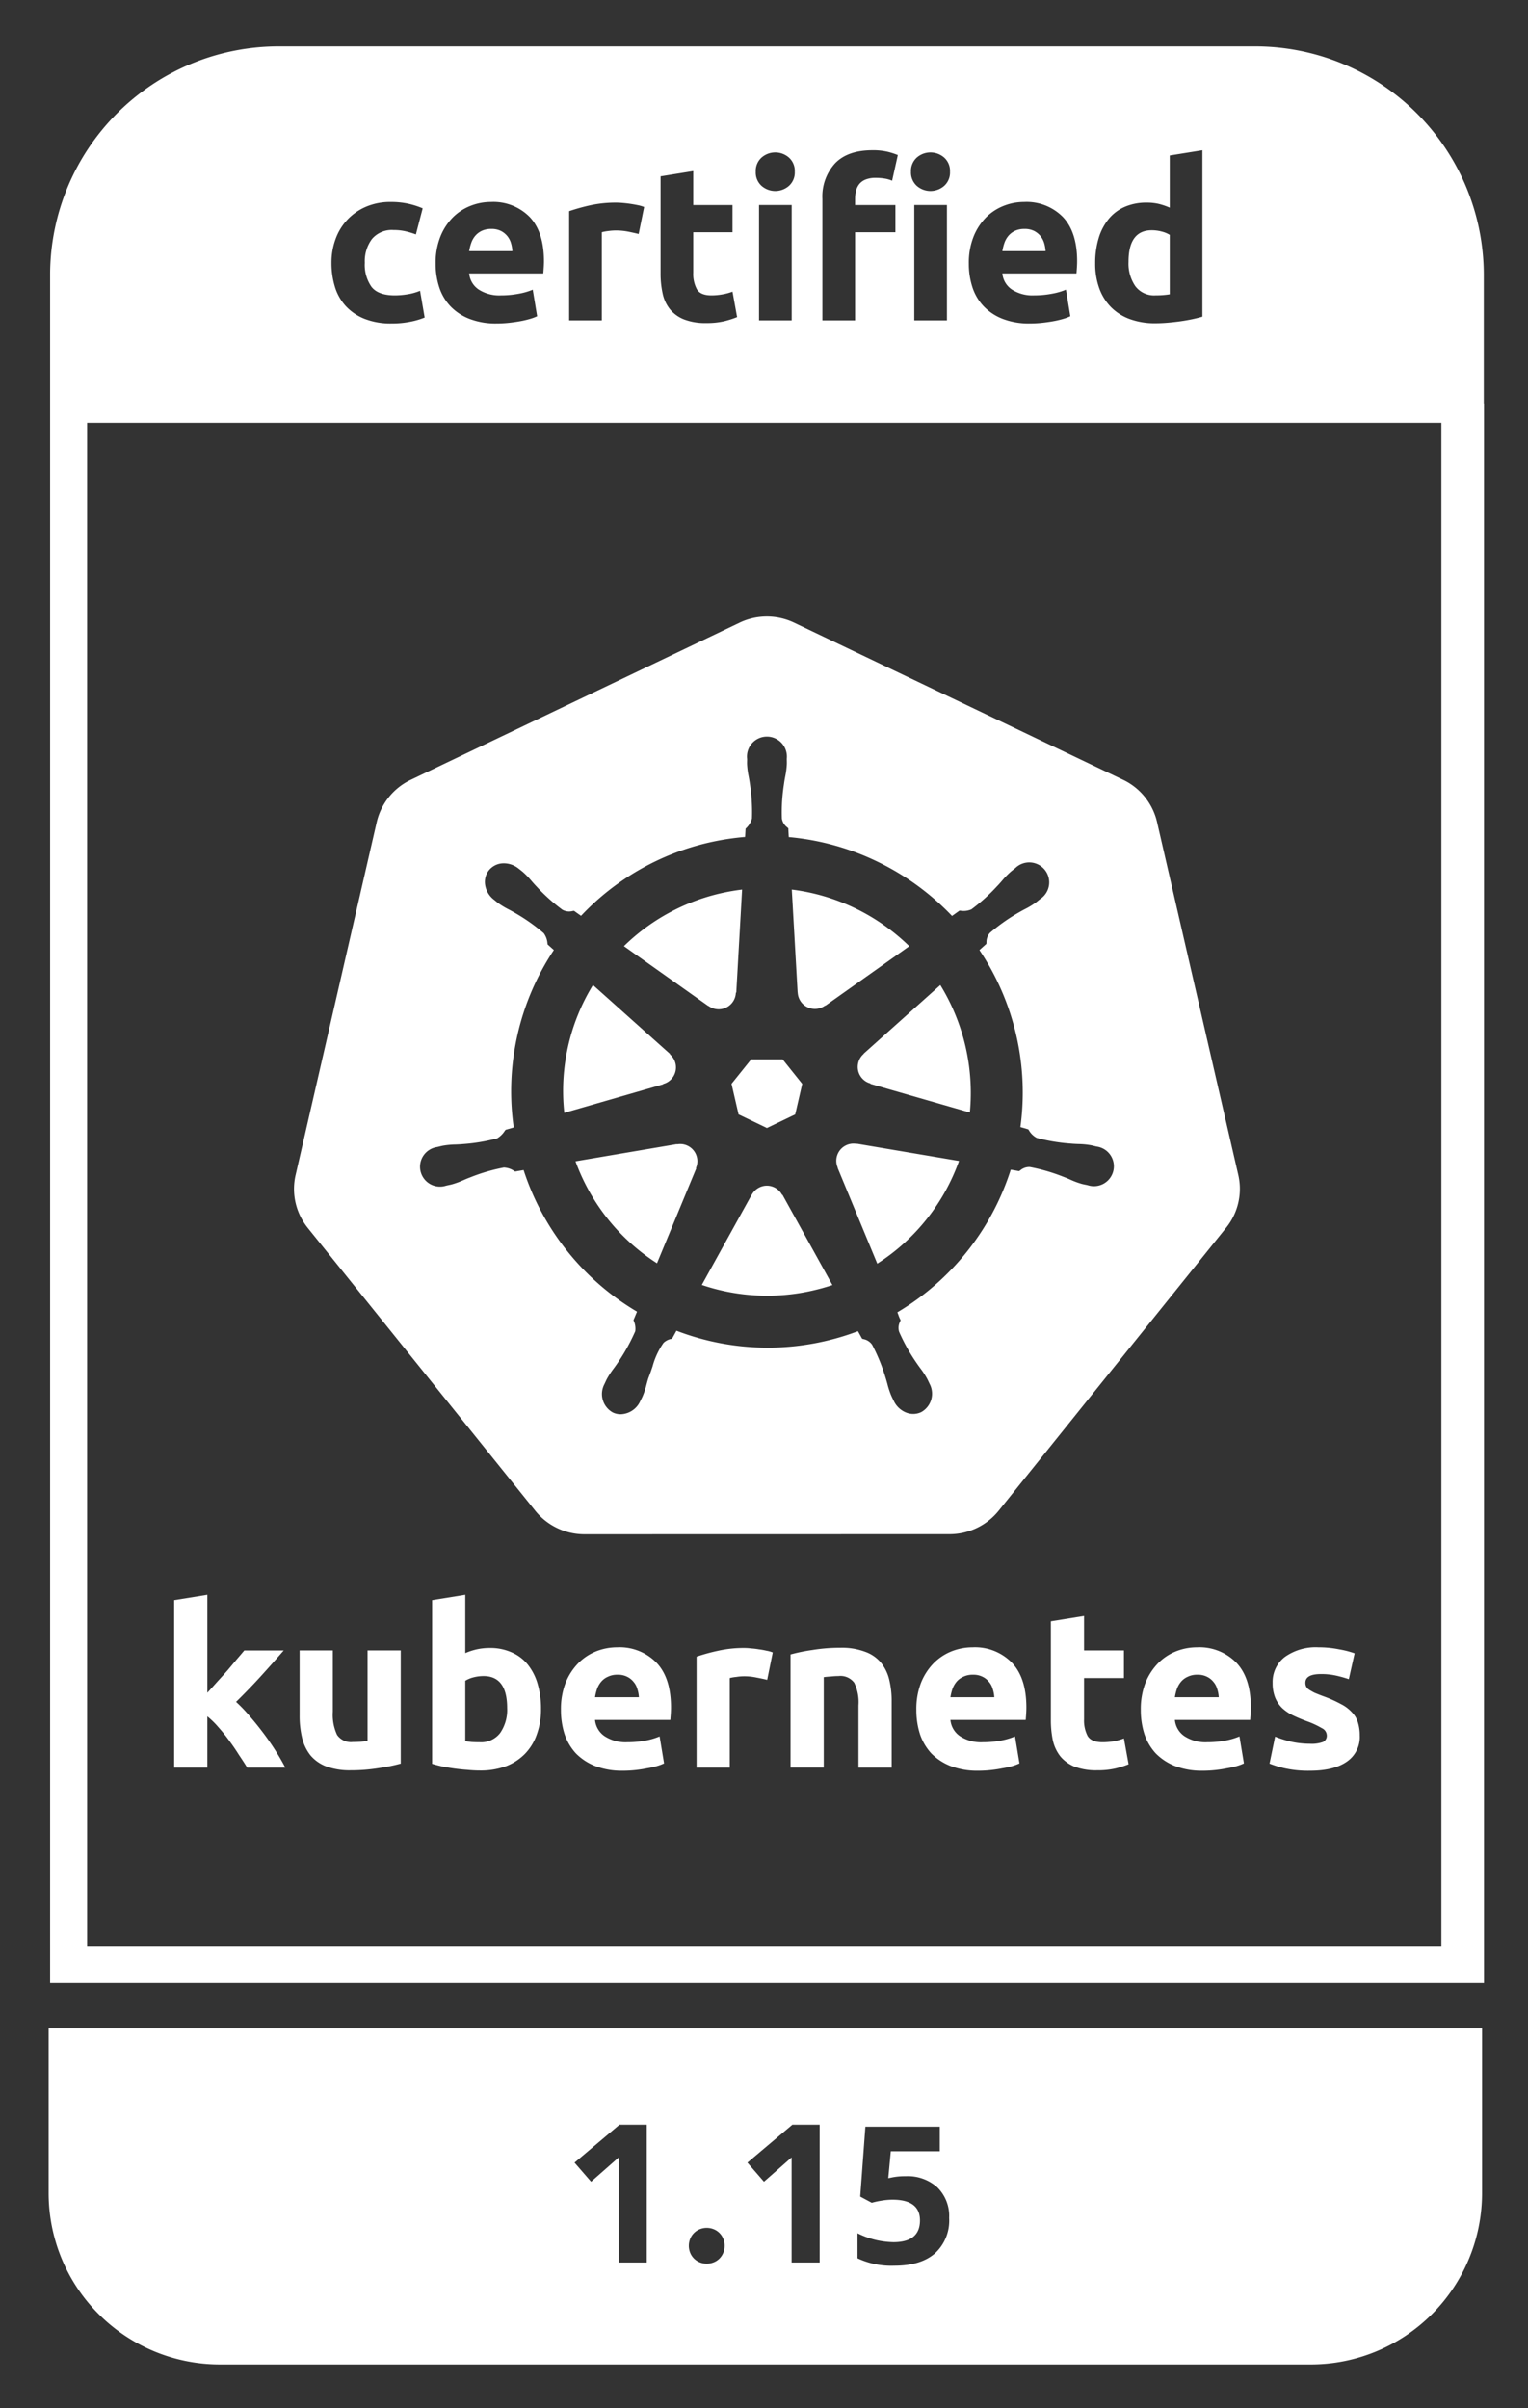 <svg xmlns="http://www.w3.org/2000/svg" role="img" viewBox="-0.26 0.24 305.52 481.52"><rect x="-0.26" y="0.24" width="305.52" height="481.52" fill="#333333" stroke="none"/><defs><style>.cls-2{fill:#fff}</style></defs><path fill="none" d="M126.418 336.54a3.733 3.733 0 00-1.291-1.023 4.07 4.07 0 00-1.915-.4 4.239 4.239 0 00-1.915.4 3.72 3.72 0 00-1.336.979 4.764 4.764 0 00-.846 1.47 10.269 10.269 0 00-.401 1.648h8.773a6.222 6.222 0 00-.311-1.648 3.674 3.674 0 00-.758-1.425zm-29.993-1.156a8.084 8.084 0 00-2.048.267 5.787 5.787 0 00-1.603.668v12.068q.49.089 1.247.178.757.044 1.647.044a4.768 4.768 0 004.097-1.87 8.13 8.13 0 001.38-4.943q0-6.412-4.72-6.412zm101.054 1.156a3.733 3.733 0 00-1.292-1.023 4.068 4.068 0 00-1.915-.4 4.239 4.239 0 00-1.915.4 3.72 3.72 0 00-1.336.979 4.763 4.763 0 00-.846 1.47 10.255 10.255 0 00-.4 1.648h8.772a6.22 6.22 0 00-.311-1.648 3.673 3.673 0 00-.757-1.425zm44.88 0a3.733 3.733 0 00-1.292-1.023 4.07 4.07 0 00-1.914-.4 4.239 4.239 0 00-1.915.4 3.721 3.721 0 00-1.336.979 4.768 4.768 0 00-.847 1.47 10.267 10.267 0 00-.4 1.648h8.773a6.22 6.22 0 00-.312-1.648 3.674 3.674 0 00-.757-1.425z"/><path d="M73.231 348.342q-.623.09-1.425.179-.802.044-1.514.044a3.366 3.366 0 01-3.162-1.425 9.491 9.491 0 01-.846-4.631v-12.247h-6.635v13.048a18.562 18.562 0 00.49 4.41 8.974 8.974 0 001.647 3.473 7.651 7.651 0 003.117 2.226 13.504 13.504 0 004.988.802 34.106 34.106 0 005.611-.446 34.672 34.672 0 004.364-.89v-22.623h-6.635zm32.056-15.23a8.428 8.428 0 00-3.206-2.449 10.347 10.347 0 00-4.409-.89 11.898 11.898 0 00-2.583.267 12.432 12.432 0 00-2.315.757v-11.668l-6.636 1.07v32.73q.891.267 2.049.535 1.158.222 2.405.4 1.291.179 2.582.268 1.336.133 2.539.133a14.727 14.727 0 005.166-.846 10.71 10.71 0 003.83-2.494 10.473 10.473 0 002.36-3.874 14.454 14.454 0 00.846-5.077 17.331 17.331 0 00-.668-4.987 11.08 11.08 0 00-1.96-3.875zm-5.522 13.627a4.768 4.768 0 01-4.097 1.87q-.89 0-1.647-.044-.757-.089-1.247-.178V336.32a5.787 5.787 0 011.603-.668 8.084 8.084 0 012.048-.267q4.72 0 4.72 6.412a8.13 8.13 0 01-1.38 4.943zm23.358-17.1a11.399 11.399 0 00-4.186.802 10.52 10.52 0 00-3.562 2.36 11.925 11.925 0 00-2.539 3.919 14.454 14.454 0 00-.935 5.433 15.698 15.698 0 00.713 4.809 10.779 10.779 0 002.27 3.874 11.13 11.13 0 003.875 2.539 14.94 14.94 0 005.522.935 23.4 23.4 0 002.494-.134q1.247-.133 2.315-.356a15.575 15.575 0 002.004-.445 9.168 9.168 0 001.425-.535l-.89-5.388a14.304 14.304 0 01-2.895.846 20.124 20.124 0 01-3.562.312 7.696 7.696 0 01-4.543-1.203 4.41 4.41 0 01-1.915-3.25h15.052q.045-.535.09-1.203.044-.712.044-1.291 0-5.923-2.895-8.951a10.308 10.308 0 00-7.882-3.073zm-4.409 9.975a10.269 10.269 0 01.401-1.648 4.764 4.764 0 01.846-1.47 3.72 3.72 0 011.336-.979 4.239 4.239 0 011.915-.4 4.07 4.07 0 011.915.4 3.733 3.733 0 011.291 1.024 3.674 3.674 0 01.758 1.425 6.222 6.222 0 01.311 1.648zm-66.25 7.26l-.001-.001q-1.336-1.781-2.761-3.43a29.19 29.19 0 00-2.761-2.894q2.672-2.627 4.899-5.076 2.27-2.494 4.63-5.21h-7.88q-.624.756-1.514 1.78-.847 1.025-1.826 2.183-.98 1.113-2.049 2.27-1.024 1.159-2.004 2.227V319.13l-6.635 1.07v33.487h6.635v-10.242a16.979 16.979 0 012.227 2.182 32.361 32.361 0 012.182 2.716q1.024 1.381 1.915 2.806.935 1.38 1.648 2.538h7.615q-.757-1.47-1.87-3.25t-2.45-3.563zm141.719-17.235a11.397 11.397 0 00-4.186.802 10.52 10.52 0 00-3.562 2.36 11.926 11.926 0 00-2.539 3.919 14.454 14.454 0 00-.935 5.433 15.696 15.696 0 00.713 4.809 10.778 10.778 0 002.27 3.874 11.131 11.131 0 003.875 2.539 14.94 14.94 0 005.522.935 23.4 23.4 0 002.494-.134q1.247-.133 2.316-.356a15.579 15.579 0 002.004-.445 9.17 9.17 0 001.425-.535l-.891-5.388a14.305 14.305 0 01-2.895.846 20.125 20.125 0 01-3.562.312 7.696 7.696 0 01-4.543-1.203 4.41 4.41 0 01-1.914-3.25h15.051q.045-.535.09-1.203.044-.712.044-1.291 0-5.923-2.895-8.951a10.308 10.308 0 00-7.882-3.073zm-4.408 9.975a10.255 10.255 0 01.4-1.648 4.763 4.763 0 01.846-1.47 3.72 3.72 0 011.336-.979 4.239 4.239 0 011.915-.4 4.068 4.068 0 011.915.4 3.733 3.733 0 011.292 1.024 3.673 3.673 0 01.757 1.425 6.22 6.22 0 01.311 1.648zm49.288-9.975a11.397 11.397 0 00-4.186.802 10.52 10.52 0 00-3.562 2.36 11.926 11.926 0 00-2.538 3.919 14.454 14.454 0 00-.936 5.433 15.695 15.695 0 00.713 4.809 10.778 10.778 0 002.271 3.874 11.131 11.131 0 003.874 2.539 14.94 14.94 0 005.522.935 23.4 23.4 0 002.494-.134q1.247-.133 2.316-.356a15.575 15.575 0 002.004-.445 9.171 9.171 0 001.425-.535l-.89-5.388a14.305 14.305 0 01-2.895.846 20.124 20.124 0 01-3.563.312 7.696 7.696 0 01-4.542-1.203 4.41 4.41 0 01-1.915-3.25h15.052q.044-.535.089-1.203.044-.712.044-1.291 0-5.923-2.894-8.951a10.308 10.308 0 00-7.883-3.073zm-4.408 9.975a10.267 10.267 0 01.4-1.648 4.768 4.768 0 01.847-1.47 3.721 3.721 0 011.336-.979 4.239 4.239 0 011.915-.4 4.07 4.07 0 011.914.4 3.733 3.733 0 011.292 1.024 3.674 3.674 0 01.757 1.425 6.22 6.22 0 01.312 1.648zm-83.21-9.574a13.169 13.169 0 00-1.514-.178 11.331 11.331 0 00-1.292-.09 23.643 23.643 0 00-5.433.58 37.304 37.304 0 00-4.186 1.157v22.177h6.636v-17.902a7.522 7.522 0 011.291-.222 10.47 10.47 0 011.514-.134 11.898 11.898 0 012.583.267q1.202.223 2.093.446l1.113-5.478a6.182 6.182 0 00-1.291-.356 13.506 13.506 0 00-1.514-.267zm119.815 14.651a4.736 4.736 0 00-1.158-2.004 7.563 7.563 0 00-2.227-1.692 25.178 25.178 0 00-3.607-1.603q-1.069-.401-1.781-.713-.668-.356-1.07-.623a1.667 1.667 0 01-.533-.624 1.791 1.791 0 01-.134-.712q0-1.737 3.117-1.737a13.378 13.378 0 013.028.312 23.79 23.79 0 012.539.712l1.158-5.166a17.916 17.916 0 00-3.118-.801 20.408 20.408 0 00-4.097-.401 10.655 10.655 0 00-6.724 1.915 6.26 6.26 0 00-2.45 5.21 7.667 7.667 0 00.49 2.895 6.272 6.272 0 001.381 2.093 8.77 8.77 0 002.138 1.47q1.291.623 2.85 1.202a17.15 17.15 0 012.983 1.38 1.643 1.643 0 01.98 1.38 1.376 1.376 0 01-.757 1.381 6.624 6.624 0 01-2.583.356 17.903 17.903 0 01-3.518-.356 23.487 23.487 0 01-3.473-1.069l-1.114 5.389a21.158 21.158 0 002.85.89 21.464 21.464 0 005.21.535q4.766 0 7.348-1.782a5.939 5.939 0 002.628-5.254 8.489 8.489 0 00-.356-2.583zm-95.373-11.979a7.28 7.28 0 00-3.161-2.182 13.147 13.147 0 00-4.943-.802 34.113 34.113 0 00-5.611.445 34.697 34.697 0 00-4.365.89v22.623h6.636v-18.08q.623-.089 1.425-.133a13.746 13.746 0 011.514-.09 3.451 3.451 0 013.162 1.337 8.945 8.945 0 01.846 4.542v12.424h6.635V340.46a18.01 18.01 0 00-.49-4.364 8.59 8.59 0 00-1.648-3.384zm46.484 15.72a13.796 13.796 0 01-2.182.178q-2.226 0-2.983-1.247a6.723 6.723 0 01-.713-3.34v-8.239h7.972v-5.522h-7.972v-6.902l-6.635 1.069v19.683a19.8 19.8 0 00.4 4.141 8.03 8.03 0 001.515 3.207 7.346 7.346 0 002.85 2.048 12.208 12.208 0 004.498.713 15.568 15.568 0 003.607-.357 18.888 18.888 0 002.672-.846l-.936-5.165a12.528 12.528 0 01-2.093.579z" class="cls-2"/><path d="M296.465 80.9h-.045V55.094a45.717 45.717 0 00-45.583-45.583H55.34A45.717 45.717 0 009.757 55.094V396.77h286.708zM151.506 64.3V41.24h6.532V64.3zm31.039 0V41.24h6.532V64.3zm36.877-16.462a11.022 11.022 0 012.017-3.836 8.634 8.634 0 013.222-2.411 10.81 10.81 0 014.363-.833 10.27 10.27 0 012.433.263 13.196 13.196 0 012.17.745V31.333l6.532-1.052v33.275q-.878.263-2.016.504-1.141.242-2.39.417-1.25.175-2.543.285-1.293.109-2.476.11a14.504 14.504 0 01-5.086-.834 10.204 10.204 0 01-3.77-2.39 10.354 10.354 0 01-2.346-3.77 14.37 14.37 0 01-.81-4.975 17.024 17.024 0 01.7-5.064zm-25.028-.263a11.511 11.511 0 012.477-3.836 10.305 10.305 0 013.53-2.324 11.054 11.054 0 014.098-.789 10.19 10.19 0 017.76 3.004q2.85 3.003 2.85 8.833 0 .57-.044 1.25t-.088 1.205H200.16a4.34 4.34 0 001.885 3.201 7.578 7.578 0 004.472 1.183 18.888 18.888 0 003.53-.328 13.298 13.298 0 002.827-.811l.877 5.305a9.028 9.028 0 01-1.403.525 18.295 18.295 0 01-1.951.46q-1.075.198-2.302.33a23.014 23.014 0 01-2.455.131 14.525 14.525 0 01-5.414-.92 10.536 10.536 0 01-3.814-2.521 9.998 9.998 0 01-2.236-3.793 15.017 15.017 0 01-.723-4.734 14.096 14.096 0 01.942-5.37zM183.049 31.75a4.16 4.16 0 015.48 0 3.589 3.589 0 011.162 2.827 3.587 3.587 0 01-1.162 2.828 4.16 4.16 0 01-5.48 0 3.583 3.583 0 01-1.162-2.828 3.585 3.585 0 011.162-2.827zm-18.874 8.263a9.836 9.836 0 012.521-7.102q2.521-2.63 7.475-2.63a12.66 12.66 0 013.047.307 14.747 14.747 0 012.039.657l-1.14 5.13a6.254 6.254 0 00-1.557-.438 11.349 11.349 0 00-1.73-.132 5.324 5.324 0 00-1.996.329 3.08 3.08 0 00-1.271.898 3.477 3.477 0 00-.658 1.36 7.056 7.056 0 00-.197 1.71v1.14h8.067v5.435h-8.067v17.624h-6.533zM152.01 31.75a4.158 4.158 0 015.48 0 3.587 3.587 0 011.162 2.827 3.585 3.585 0 01-1.162 2.828 4.16 4.16 0 01-5.48 0 3.583 3.583 0 01-1.161-2.828 3.584 3.584 0 011.161-2.827zm-20.188 3.748l6.533-1.052v6.795h7.847v5.437h-7.847v8.11a6.45 6.45 0 00.723 3.288q.723 1.228 2.915 1.227a12.464 12.464 0 002.17-.197 11.136 11.136 0 002.039-.548l.92 5.086a18.477 18.477 0 01-2.63.833 15.332 15.332 0 01-3.55.35 11.688 11.688 0 01-4.429-.723 6.944 6.944 0 01-2.806-2.016 7.502 7.502 0 01-1.468-3.135 18.477 18.477 0 01-.417-4.077zm-18.281 6.97a39.291 39.291 0 014.143-1.161 23.883 23.883 0 015.326-.548q.527 0 1.272.066t1.49.175q.746.11 1.491.263a7.097 7.097 0 011.271.373l-1.096 5.392q-.877-.219-2.06-.46a12.776 12.776 0 00-2.543-.241 11.873 11.873 0 00-1.469.11 8.63 8.63 0 00-1.293.24v17.624h-6.532zm-25.757 5.108a11.507 11.507 0 012.477-3.836 10.3 10.3 0 013.53-2.324 11.05 11.05 0 014.099-.789 10.19 10.19 0 017.76 3.004q2.849 3.003 2.849 8.833 0 .57-.044 1.25t-.087 1.205H93.55a4.338 4.338 0 001.885 3.201 7.577 7.577 0 004.471 1.183 18.883 18.883 0 003.53-.328 13.292 13.292 0 002.827-.811l.877 5.305a9.027 9.027 0 01-1.403.525 18.31 18.31 0 01-1.95.46q-1.076.198-2.302.33a23.015 23.015 0 01-2.456.131 14.529 14.529 0 01-5.414-.92 10.534 10.534 0 01-3.814-2.521 10 10 0 01-2.236-3.793 15.019 15.019 0 01-.723-4.734 14.096 14.096 0 01.942-5.37zm-20.956.482a11.029 11.029 0 016.072-6.466 12.298 12.298 0 014.998-.965 16.132 16.132 0 013.376.33 16.47 16.47 0 012.981.942l-1.359 5.217a16.502 16.502 0 00-2.017-.614 10.536 10.536 0 00-2.455-.263 5.175 5.175 0 00-4.318 1.798 7.4 7.4 0 00-1.425 4.733 7.662 7.662 0 001.337 4.823q1.337 1.71 4.67 1.71a15.952 15.952 0 002.542-.22 10.771 10.771 0 002.499-.701l.92 5.348a15.321 15.321 0 01-2.849.833 18.829 18.829 0 01-3.77.351 14.195 14.195 0 01-5.437-.943 10.231 10.231 0 01-3.748-2.564 9.993 9.993 0 01-2.148-3.836 16.264 16.264 0 01-.68-4.8 13.583 13.583 0 01.811-4.714zM17.154 389.35V84.777h270.788V389.35z" class="cls-2"/><path d="M101.901 48.826a4.067 4.067 0 00-.745-1.403 3.979 3.979 0 00-1.272-1.009 4.142 4.142 0 00-1.907-.394 4.385 4.385 0 00-1.885.372 3.9 3.9 0 00-1.315.987 4.418 4.418 0 00-.811 1.425 9.31 9.31 0 00-.417 1.644h8.637a6.79 6.79 0 00-.285-1.622zm128.876 10.477q.877 0 1.622-.065.746-.066 1.228-.154v-11.88a5.693 5.693 0 00-1.6-.658 7.717 7.717 0 00-1.995-.263q-4.648 0-4.647 6.313a8 8 0 001.36 4.866 4.692 4.692 0 004.032 1.841zM208.51 48.826a4.07 4.07 0 00-.745-1.403 3.975 3.975 0 00-1.271-1.009 4.142 4.142 0 00-1.907-.394 4.387 4.387 0 00-1.885.372 3.896 3.896 0 00-1.315.987 4.406 4.406 0 00-.811 1.425 9.342 9.342 0 00-.417 1.644h8.637a6.791 6.791 0 00-.285-1.622zm-23.45 195.145a40.54 40.54 0 006.433-11.586l-20.434-3.454-.033.042-.02-.004a3.435 3.435 0 00-3.772 4.739l.007.017-.025.035 7.932 19.159a40.325 40.325 0 009.911-8.948zm-5.84 6.018l.032-.027zm4.767-4.672l.066-.077zm-65.683-48.114a40.5 40.5 0 00-5.73 25.56l19.755-5.701.016-.068.02-.005a3.435 3.435 0 001.348-5.904l-.014-.013.016-.084zm53.026 15.604a3.428 3.428 0 002.44 4.081l.02.005.018.085 19.853 5.718a41.241 41.241 0 00-5.906-25.485l-15.327 13.718.007.042-.013.013a3.398 3.398 0 00-1.091 1.823zm-40.225 40.036l7.848-18.965-.06-.076.009-.018a3.437 3.437 0 00-3.107-4.789h-.042a3.53 3.53 0 00-.633.058l-.02.004-.033-.042-20.257 3.438a40.722 40.722 0 0016.295 20.39zm31.112 5.457q2.007-.453 3.961-1.103l-9.985-18.044h-.077l-.01-.018a3.467 3.467 0 00-3.021-1.808l-.126.002a3.452 3.452 0 00-2.906 1.815l-.008.018h-.02l-9.959 18.01a40.768 40.768 0 0022.151 1.129zm-12.287-46.223l-3.924 4.885 1.406 6.107 5.672 2.728 5.655-2.72 1.406-6.107-3.915-4.893h-6.3zm26.563 39.984l.104-.072zm-5.72-70.183a40.604 40.604 0 00-12.717-3.76l1.166 20.55.017.01v.019a3.441 3.441 0 005.463 2.623l.015-.011.06.025 16.77-11.89a40.858 40.858 0 00-10.774-7.566zm-46.285 7.558l16.877 11.964.035-.016.016.012a3.437 3.437 0 005.455-2.632v-.02l.085-.042 1.165-20.584a41.618 41.618 0 00-4.153.718 40.606 40.606 0 00-19.48 10.6zm57.254 58.274l-.023.023z" class="cls-2"/><path d="M189.583 307.014a12.612 12.612 0 009.83-4.684l45.492-56.592a12.393 12.393 0 002.43-10.553l-16.246-70.567a12.49 12.49 0 00-6.802-8.46l-65.758-31.398a12.671 12.671 0 00-10.914 0l-65.75 31.415a12.49 12.49 0 00-6.802 8.46l-16.22 70.567a12.385 12.385 0 001.706 9.56q.333.514.715.993l45.509 56.583a12.612 12.612 0 009.83 4.692zm-63.178-42.781l-.005-.013.006-.012.703-1.689a51.265 51.265 0 01-22.676-28.314l-1.698.292-.011-.006-.174-.1a3.91 3.91 0 00-2.069-.695 36.3 36.3 0 00-6.732 1.973l-.12.043c-.407.156-.791.32-1.163.48a16.6 16.6 0 01-2.372.875c-.2.054-.46.109-.71.162l-.309.065a.274.274 0 00-.032.011.334.334 0 01-.044.014l-.033.005-.026.004a3.983 3.983 0 11-1.764-7.735l.028-.007.031-.01.015-.003.02-.005.31-.075c.26-.063.528-.129.741-.169a16.073 16.073 0 012.492-.233c.415-.017.844-.033 1.287-.07l.094-.01a36.42 36.42 0 006.954-1.15 4.636 4.636 0 001.515-1.487l.16-.208.005-.008.011-.003 1.62-.471a50.961 50.961 0 018.024-35.473l-1.249-1.115-.002-.012-.027-.181a3.923 3.923 0 00-.754-2.072 36.987 36.987 0 00-5.846-4.106q-.555-.321-1.123-.618a16.143 16.143 0 01-2.142-1.293c-.172-.127-.384-.3-.588-.469l-.229-.187-.025-.018-.034-.024a4.635 4.635 0 01-1.711-2.85 3.753 3.753 0 01.74-3 3.803 3.803 0 013.015-1.402c.05 0 .099 0 .148.002a4.735 4.735 0 012.762 1.042l.237.186c.217.17.463.362.638.512a16.492 16.492 0 011.749 1.81c.266.306.543.624.843.943l.068.069a36.415 36.415 0 005.232 4.719 2.716 2.716 0 002.034.264c.094-.015.188-.03.281-.042l.013-.002.012.008c.233.172.972.702 1.396.992a50.647 50.647 0 0125.711-14.68 51.35 51.35 0 017.089-1.09l.093-1.65.01-.008a4.267 4.267 0 001.267-2.018 36.53 36.53 0 00-.43-7.06l-.007-.069c-.062-.433-.14-.848-.213-1.25a16.3 16.3 0 01-.326-2.494c-.007-.193-.002-.437.003-.672l.006-.34-.005-.046a.608.608 0 01-.004-.062 3.99 3.99 0 117.938 0c0 .117.004.248.005.382.006.26.011.528.003.738a16.296 16.296 0 01-.325 2.496c-.075.4-.151.815-.213 1.25l-.026.209a35.927 35.927 0 00-.42 6.921 2.715 2.715 0 001.063 1.748c.073.066.144.132.215.199l.01.01v.013c.011.297.057 1.218.09 1.728a51.036 51.036 0 0117.81 4.953 51.581 51.581 0 0114.83 10.817l1.484-1.058.012.001c.06.003.13.009.205.014a3.907 3.907 0 002.164-.27 35.985 35.985 0 005.164-4.66l.135-.137c.294-.313.568-.626.832-.928a16.874 16.874 0 011.768-1.823c.174-.15.406-.331.631-.507l.245-.192a3.99 3.99 0 114.943 6.208l-.275.225c-.206.17-.418.346-.592.474a15.83 15.83 0 01-2.14 1.287q-.574.299-1.134.623a37.102 37.102 0 00-5.847 4.108 2.722 2.722 0 00-.707 1.92c-.007.097-.013.192-.022.287v.013l-.01.009c-.106.097-.336.303-.603.54-.268.24-.563.503-.772.693a51.159 51.159 0 018.192 35.389l1.573.457.007.01.114.165a3.918 3.918 0 001.569 1.53 36.507 36.507 0 006.97 1.15l.077.008c.442.037.87.054 1.284.07a16.018 16.018 0 012.493.234c.205.038.467.103.72.166.151.037.299.074.426.103a3.983 3.983 0 11-1.764 7.734l-.026-.003-.033-.005a.292.292 0 01-.045-.015.257.257 0 00-.031-.01l-.376-.078q-.323-.061-.643-.141a16.177 16.177 0 01-2.35-.871q-.587-.259-1.185-.493l-.109-.038a36.286 36.286 0 00-6.746-1.978q-.112-.01-.224-.009a2.789 2.789 0 00-1.712.654c-.082.056-.161.112-.243.166l-.011.007-.014-.002q-.823-.157-1.651-.29a51.255 51.255 0 01-22.669 28.516c.058.142.127.326.198.52a5.972 5.972 0 00.44 1.033l.013.015-.006.02q-.053.139-.11.276a2.69 2.69 0 00-.192 2.022 36.86 36.86 0 003.486 6.24c.247.367.498.71.741 1.042a16.168 16.168 0 011.37 2.097c.107.2.232.465.354.722l.16.338a4.212 4.212 0 01-1.689 5.637 3.762 3.762 0 01-3.088.056 4.628 4.628 0 01-2.397-2.3l-.14-.285q-.183-.358-.348-.725a16.5 16.5 0 01-.794-2.397c-.108-.392-.22-.797-.352-1.214l-.03-.089a36.419 36.419 0 00-2.666-6.522 2.727 2.727 0 00-1.717-1.12c-.092-.028-.183-.055-.274-.084l-.011-.004-.007-.011c-.066-.113-.226-.404-.396-.712-.15-.273-.313-.566-.431-.777a50.965 50.965 0 01-36.288-.093l-.884 1.602-.013.004a3.165 3.165 0 00-1.68.815 14.868 14.868 0 00-2.2 4.722c-.261.766-.53 1.56-.84 2.338-.134.421-.245.832-.353 1.23a16.119 16.119 0 01-.783 2.379c-.085.194-.207.438-.325.673l-.16.32-.002.015a.055.055 0 01-.013.016 4.445 4.445 0 01-3.902 2.586 3.61 3.61 0 01-1.572-.356 4.21 4.21 0 01-1.69-5.636c.056-.114.117-.247.18-.384.112-.24.227-.49.326-.677a16.455 16.455 0 011.379-2.113c.24-.33.49-.67.733-1.035a38.249 38.249 0 003.56-6.396 3.881 3.881 0 00-.35-2.2zM9.463 405.852v32.921a34.255 34.255 0 0034.254 34.256h218.1a34.255 34.255 0 0034.255-34.255v-32.922zm119.598 46.796h-5.606v-21.02l-5.527 4.865-3.31-3.815 8.993-7.59h5.45zm15.299-1.946a3.44 3.44 0 01-1.908 1.907 3.74 3.74 0 01-2.803 0 3.44 3.44 0 01-1.907-1.907 3.74 3.74 0 010-2.803 3.444 3.444 0 011.907-1.908 3.752 3.752 0 012.803 0 3.447 3.447 0 011.908 1.908 3.74 3.74 0 010 2.803zm19.268 1.946h-5.606v-21.02l-5.527 4.865-3.31-3.815 8.993-7.59h5.45zm23.06-1.838q-2.833 2.476-8.103 2.476a15.866 15.866 0 01-7.389-1.482v-5.007a16.655 16.655 0 007.182 1.782q5.309 0 5.308-4.351 0-4.144-5.495-4.145a13.634 13.634 0 00-2.194.197 16.025 16.025 0 00-1.95.422l-2.307-1.237 1.03-13.973h14.874v4.913h-9.79l-.507 5.383.656-.131a12.949 12.949 0 012.833-.263 8.823 8.823 0 016.33 2.232 8.024 8.024 0 012.353 6.114 8.886 8.886 0 01-2.832 7.07z" class="cls-2"/></svg>